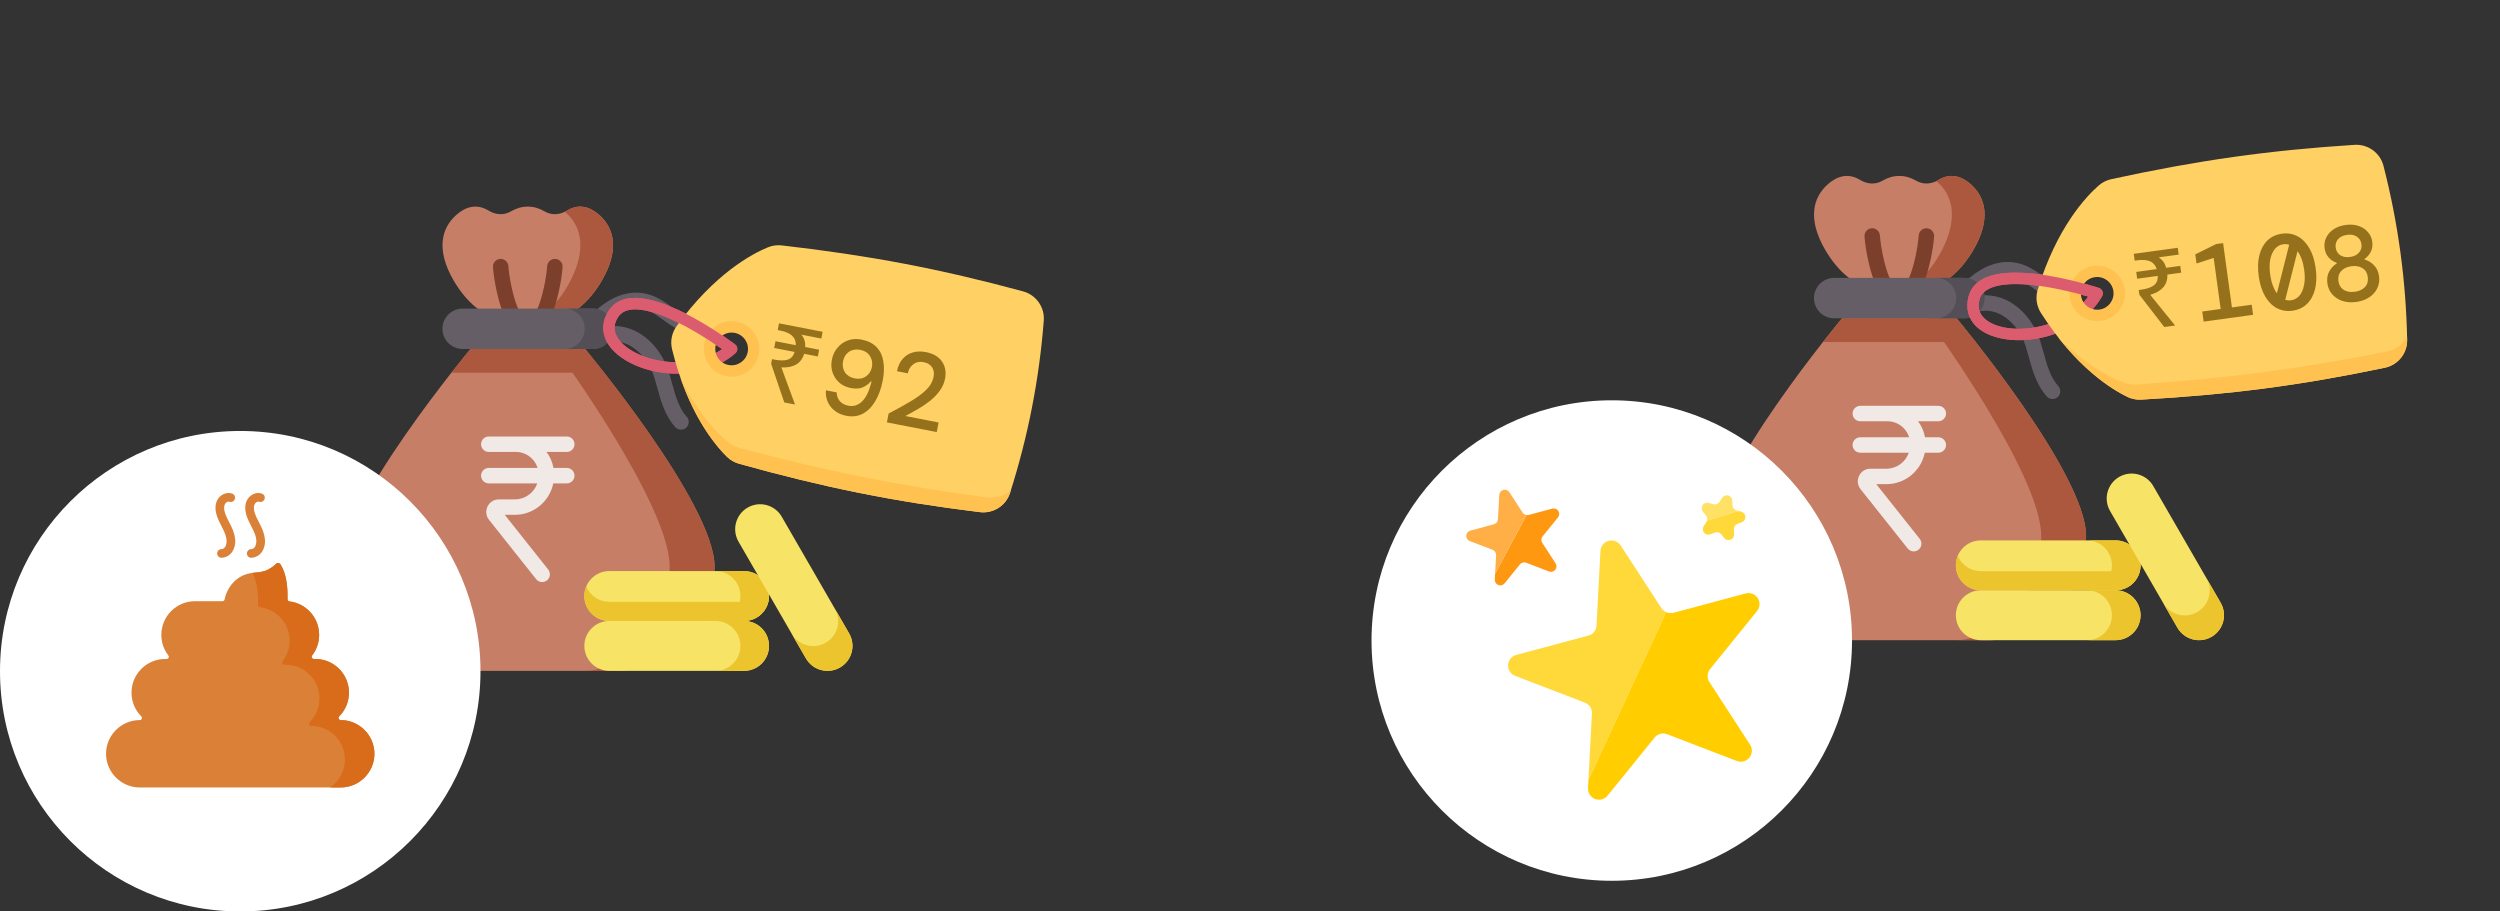 <svg width="288" height="105" viewBox="0 0 288 105" fill="none" xmlns="http://www.w3.org/2000/svg">
<rect x="0" y="0" width="288" height="105" fill="#333333" stroke="none"/>
<g clip-path="url(#clip0)">
<path d="M79.534 38.341C79.489 38.341 79.442 38.338 79.395 38.33C78.182 38.14 77.247 37.466 76.343 36.814C75.801 36.424 75.289 36.055 74.749 35.815C72.998 35.035 71.12 35.679 69.166 37.727C68.827 38.083 68.264 38.096 67.909 37.757C67.553 37.418 67.54 36.855 67.879 36.5C71.028 33.198 73.746 33.421 75.472 34.19C76.18 34.505 76.791 34.946 77.382 35.372C78.151 35.926 78.878 36.449 79.671 36.574C80.156 36.65 80.488 37.105 80.412 37.59C80.343 38.029 79.965 38.341 79.534 38.341Z" fill="#655E67"/>
<path d="M78.456 49.501C78.213 49.501 77.972 49.402 77.796 49.208C76.607 47.894 76.148 46.233 75.705 44.626C75.59 44.209 75.481 43.816 75.36 43.427C74.842 41.765 73.688 40.338 72.349 39.703C71.338 39.224 70.283 39.2 69.212 39.632C68.756 39.816 68.238 39.595 68.055 39.14C67.871 38.684 68.091 38.166 68.546 37.983C70.076 37.366 71.654 37.405 73.111 38.096C74.911 38.949 76.387 40.744 77.058 42.898C77.188 43.315 77.306 43.741 77.419 44.153C77.825 45.624 78.209 47.014 79.115 48.015C79.444 48.379 79.416 48.941 79.052 49.271C78.882 49.425 78.668 49.501 78.456 49.501Z" fill="#655E67"/>
<path d="M69.026 24.751C67.921 23.779 66.642 23.447 65.317 24.26C64.505 24.758 63.55 24.831 62.733 24.348C62.137 23.996 61.484 23.801 60.8 23.801C60.116 23.801 59.463 23.996 58.867 24.348C58.05 24.831 57.095 24.758 56.283 24.26C54.958 23.447 53.679 23.779 52.575 24.751C50.842 26.276 50.193 28.797 52.291 32.367C53.791 34.918 55.804 36.491 57.464 36.625C58.357 37.742 63.243 37.742 64.137 36.625C65.796 36.491 67.81 34.918 69.309 32.367C71.407 28.797 70.758 26.276 69.026 24.751Z" fill="#C77E67"/>
<path d="M67.398 40.201H54.203C54.203 40.201 39.282 58.049 39.282 65.289C39.282 73.388 46.473 77.283 50.317 77.283H71.284C75.128 77.283 82.319 73.388 82.319 65.289C82.319 58.049 67.398 40.201 67.398 40.201Z" fill="#C77E67"/>
<path d="M69.026 24.751C67.921 23.779 66.642 23.447 65.317 24.26C65.232 24.312 65.145 24.358 65.058 24.401C65.191 24.506 65.323 24.622 65.451 24.751C66.975 26.276 67.546 28.797 65.701 32.366C64.381 34.917 62.61 36.491 61.15 36.625C60.885 37.002 60.219 37.251 59.424 37.374C61.199 37.615 63.544 37.365 64.136 36.625C65.796 36.491 67.81 34.917 69.309 32.366C71.407 28.797 70.758 26.276 69.026 24.751Z" fill="#AC583E"/>
<path d="M67.398 40.2H64.019C64.019 40.2 77.147 58.048 77.147 65.288C77.147 73.387 70.82 77.282 67.438 77.282H71.284C75.128 77.282 82.319 73.387 82.319 65.288C82.319 58.048 67.398 40.2 67.398 40.2Z" fill="#AC583E"/>
<path d="M69.604 42.942C68.276 41.25 67.398 40.2 67.398 40.2H54.203C54.203 40.2 53.325 41.25 51.997 42.942H69.604Z" fill="#AC583E"/>
<path d="M60.8 38.63C60.046 38.63 59.387 38.252 59.044 37.656C58.54 37.303 57.808 36.322 57.183 33.395C56.988 32.48 56.856 31.602 56.791 30.786C56.752 30.296 57.117 29.868 57.607 29.829C58.096 29.788 58.525 30.155 58.564 30.644C58.623 31.384 58.743 32.184 58.923 33.023C59.368 35.11 59.86 35.975 60.035 36.164C60.296 36.262 60.498 36.477 60.577 36.749C60.606 36.851 60.792 36.852 60.8 36.852C60.808 36.852 60.993 36.851 61.023 36.749C61.101 36.477 61.304 36.262 61.564 36.164C61.74 35.975 62.232 35.11 62.677 33.024C62.855 32.188 62.977 31.387 63.037 30.643C63.077 30.153 63.509 29.789 63.996 29.829C64.486 29.869 64.85 30.298 64.81 30.788C64.743 31.608 64.61 32.485 64.416 33.395C63.791 36.322 63.059 37.303 62.556 37.656C62.212 38.253 61.553 38.63 60.8 38.63Z" fill="#7B3F2C"/>
<path d="M65.295 53.907H63.758C63.639 53.238 63.368 52.61 62.961 52.063H65.295C65.786 52.063 66.184 51.666 66.184 51.174C66.184 50.683 65.786 50.285 65.295 50.285H56.305C55.814 50.285 55.416 50.683 55.416 51.174C55.416 51.665 55.814 52.063 56.305 52.063H59.427C60.127 52.064 60.785 52.337 61.28 52.832C61.586 53.138 61.806 53.506 61.931 53.907H56.305C55.814 53.907 55.416 54.305 55.416 54.796C55.416 55.288 55.814 55.685 56.305 55.685H61.896C61.522 56.758 60.507 57.529 59.316 57.529H57.47C56.908 57.529 56.407 57.844 56.163 58.35C55.919 58.856 55.984 59.443 56.334 59.883L61.762 66.717C61.938 66.938 62.197 67.053 62.459 67.053C62.653 67.053 62.848 66.99 63.011 66.86C63.396 66.555 63.46 65.995 63.154 65.611L58.147 59.307H59.316C61.494 59.307 63.317 57.749 63.736 55.685H65.295C65.786 55.685 66.184 55.287 66.184 54.796C66.184 54.305 65.786 53.907 65.295 53.907Z" fill="#F0E9E6"/>
<path d="M50.97 37.874C50.97 39.159 52.012 40.201 53.297 40.201H68.305C69.589 40.201 70.631 39.159 70.631 37.874C70.631 36.589 69.589 35.548 68.305 35.548H53.297C52.012 35.548 50.97 36.589 50.97 37.874Z" fill="#655E67"/>
<path d="M68.304 35.548H65.028C66.313 35.548 67.354 36.59 67.354 37.874C67.354 39.159 66.313 40.201 65.028 40.201H68.304C69.589 40.201 70.63 39.159 70.63 37.874C70.63 36.59 69.589 35.548 68.304 35.548Z" fill="#544F56"/>
<path d="M85.717 71.533H70.191C68.604 71.533 67.317 72.82 67.317 74.408C67.317 75.995 68.604 77.282 70.191 77.282H85.717C87.304 77.282 88.591 75.995 88.591 74.408C88.591 72.82 87.304 71.533 85.717 71.533Z" fill="#F7E365"/>
<path d="M85.717 71.533H82.42C84.007 71.533 85.294 72.82 85.294 74.408C85.294 75.995 84.007 77.282 82.42 77.282H85.717C87.305 77.282 88.591 75.995 88.591 74.408C88.591 72.82 87.305 71.533 85.717 71.533Z" fill="#ECC52E"/>
<path d="M85.717 65.786H70.192C68.604 65.786 67.317 67.073 67.317 68.66C67.317 70.248 68.604 71.534 70.192 71.534H85.717C87.305 71.534 88.592 70.248 88.592 68.66C88.592 67.073 87.305 65.786 85.717 65.786Z" fill="#F7E365"/>
<path d="M85.717 69.333H70.191C68.994 69.333 67.968 68.601 67.535 67.559C67.395 67.898 67.317 68.27 67.317 68.659C67.317 70.247 68.604 71.534 70.191 71.534H85.717C87.304 71.534 88.591 70.247 88.591 68.659C88.591 68.27 88.513 67.898 88.373 67.559C87.941 68.601 86.914 69.333 85.717 69.333Z" fill="#ECC52E"/>
<path d="M85.717 65.785H82.42C84.007 65.785 85.294 67.072 85.294 68.66C85.294 70.247 84.007 71.534 82.42 71.534H85.717C87.305 71.534 88.591 70.247 88.591 68.66C88.591 67.072 87.305 65.785 85.717 65.785Z" fill="#ECC52E"/>
<path d="M97.819 72.97L90.057 59.525C89.263 58.15 87.505 57.679 86.13 58.473C84.755 59.267 84.284 61.025 85.078 62.4L92.841 75.845C93.634 77.22 95.392 77.691 96.767 76.897C98.142 76.103 98.613 74.345 97.819 72.97Z" fill="#F7E365"/>
<path d="M97.819 72.971L96.171 70.116C96.964 71.49 96.493 73.249 95.118 74.042C93.744 74.836 91.986 74.365 91.192 72.99L92.841 75.846C93.634 77.22 95.392 77.692 96.767 76.898C98.142 76.104 98.613 74.346 97.819 72.971Z" fill="#ECC52E"/>
</g>
<circle cx="27.676" cy="77.324" r="27.676" fill="white"/>
<g clip-path="url(#clip1)">
<path d="M25.512 64.256C25.251 64.256 25.032 64.053 25.016 63.79C24.998 63.516 25.206 63.28 25.48 63.262C25.687 63.249 25.939 63.172 26.063 62.694C26.165 62.301 26.068 61.915 25.949 61.557C25.857 61.28 25.696 60.966 25.525 60.634C25.079 59.763 24.523 58.679 25.013 57.65C25.332 56.981 26.112 56.628 26.752 56.864C27.01 56.959 27.142 57.245 27.047 57.503C26.952 57.761 26.666 57.893 26.408 57.798C26.252 57.74 26.006 57.879 25.911 58.078C25.632 58.663 26.028 59.434 26.41 60.181C26.59 60.531 26.776 60.894 26.892 61.242C27.052 61.721 27.193 62.298 27.026 62.943C26.822 63.729 26.282 64.208 25.544 64.255C25.533 64.255 25.522 64.256 25.512 64.256Z" fill="#DB8137"/>
<path d="M28.939 64.256C28.679 64.256 28.46 64.053 28.444 63.79C28.426 63.516 28.634 63.28 28.908 63.262C29.114 63.249 29.367 63.172 29.491 62.694C29.592 62.301 29.496 61.915 29.376 61.556C29.284 61.28 29.123 60.966 28.953 60.634C28.506 59.763 27.95 58.679 28.441 57.65C28.76 56.981 29.54 56.628 30.18 56.864C30.437 56.959 30.569 57.245 30.474 57.503C30.379 57.761 30.093 57.893 29.836 57.797C29.68 57.74 29.433 57.879 29.338 58.078C29.06 58.663 29.455 59.434 29.838 60.181C30.018 60.531 30.204 60.894 30.32 61.242C30.48 61.721 30.62 62.298 30.454 62.943C30.25 63.729 29.71 64.208 28.971 64.255C28.961 64.255 28.95 64.256 28.939 64.256Z" fill="#DB8137"/>
<path d="M39.253 82.954C39.031 82.954 38.916 82.686 39.072 82.529C39.77 81.828 40.201 80.862 40.201 79.794C40.201 77.651 38.463 75.913 36.319 75.913H36.154C35.947 75.913 35.828 75.674 35.955 75.51C36.463 74.855 36.765 74.032 36.765 73.139C36.765 71.152 35.272 69.514 33.346 69.285C33.216 69.27 33.118 69.159 33.122 69.028C33.123 69.003 33.123 68.986 33.123 68.977C33.15 67.734 33.032 66.146 32.317 65.02C32.195 64.827 31.922 64.81 31.77 64.98C31.532 65.245 31.125 65.481 30.93 65.59C30.436 65.867 29.86 65.931 29.304 65.97C28.715 66.012 28.093 66.188 27.59 66.504C26.809 66.996 26.263 67.771 25.972 68.639C25.964 68.664 25.921 68.844 25.873 69.061C25.847 69.176 25.745 69.257 25.628 69.257H22.467C20.323 69.257 18.585 70.995 18.585 73.139C18.585 74.032 18.887 74.855 19.395 75.51C19.522 75.674 19.403 75.913 19.196 75.913H19.031C16.887 75.913 15.149 77.651 15.149 79.794C15.149 80.861 15.58 81.827 16.277 82.529C16.434 82.686 16.319 82.954 16.097 82.954C13.962 82.954 12.216 84.7 12.216 86.835C12.216 88.97 13.962 90.716 16.097 90.716H39.253C41.388 90.716 43.134 88.97 43.134 86.835C43.134 84.7 41.387 82.954 39.253 82.954Z" fill="#DB8137"/>
<path d="M43.135 86.835C43.135 88.969 41.388 90.716 39.253 90.716H38.024C39.054 90.016 39.734 88.836 39.734 87.504C39.734 86.436 39.298 85.466 38.594 84.762C37.891 84.059 36.92 83.622 35.853 83.622C35.631 83.622 35.517 83.354 35.673 83.197C36.37 82.495 36.801 81.529 36.801 80.462C36.801 79.391 36.366 78.421 35.664 77.718C34.961 77.015 33.991 76.581 32.919 76.581H32.754C32.547 76.581 32.428 76.342 32.555 76.178C33.062 75.523 33.365 74.7 33.365 73.807C33.365 72.814 32.992 71.907 32.378 71.221C31.764 70.534 30.909 70.068 29.946 69.954C29.816 69.938 29.718 69.827 29.722 69.696C29.723 69.671 29.723 69.653 29.723 69.645C29.748 68.51 29.65 67.087 29.089 65.991C29.162 65.982 29.233 65.974 29.305 65.969C29.86 65.93 30.437 65.866 30.93 65.589C31.126 65.479 31.532 65.244 31.77 64.979C31.922 64.81 32.195 64.826 32.317 65.019C33.031 66.145 33.15 67.733 33.123 68.976C33.123 68.985 33.123 69.002 33.122 69.027C33.119 69.158 33.216 69.269 33.346 69.284C34.309 69.399 35.164 69.865 35.778 70.552C36.392 71.238 36.765 72.144 36.765 73.138C36.765 74.031 36.462 74.854 35.955 75.51C35.829 75.674 35.947 75.912 36.154 75.912H36.319C37.391 75.912 38.361 76.346 39.064 77.049C39.767 77.751 40.201 78.722 40.201 79.793C40.201 80.86 39.77 81.826 39.073 82.528C38.917 82.685 39.032 82.953 39.253 82.953C40.321 82.953 41.291 83.389 41.994 84.094C42.698 84.797 43.135 85.767 43.135 86.835Z" fill="#D86C1A"/>
</g>
<g clip-path="url(#clip2)">
<path d="M74.126 34.392C75.217 34.549 76.501 34.965 77.955 35.63C78.266 35.771 78.584 35.925 78.91 36.089C80.062 36.672 81.286 37.384 82.552 38.205C82.929 38.45 83.268 38.677 83.558 38.875C84.24 39.344 84.656 39.655 84.68 39.673C84.739 39.718 84.789 39.772 84.83 39.832C84.897 39.932 84.937 40.05 84.942 40.174C84.949 40.372 84.867 40.562 84.718 40.692C84.105 41.228 83.41 41.682 82.653 42.042C82.326 42.198 81.935 42.057 81.779 41.731C81.623 41.404 81.762 41.011 82.09 40.855C82.478 40.672 82.846 40.459 83.191 40.22C83.075 40.138 82.944 40.048 82.802 39.95C82.522 39.759 82.197 39.541 81.837 39.307C80.611 38.511 79.427 37.823 78.317 37.261C78.037 37.12 77.727 36.969 77.399 36.821C75.259 35.849 72.316 34.911 71.248 36.468C70.725 37.231 70.661 37.997 71.057 38.746C71.961 40.455 74.942 41.737 77.996 41.732L78.994 41.673C79.356 41.651 79.667 41.927 79.689 42.289C79.711 42.651 79.435 42.962 79.073 42.984L78.056 43.045C78.044 43.045 78.031 43.045 78.019 43.046C74.448 43.057 71.031 41.507 69.896 39.36C69.272 38.179 69.368 36.889 70.165 35.726C70.954 34.575 72.288 34.126 74.126 34.392Z" fill="#DB5C6E"/>
<path d="M84.83 39.832C84.898 39.932 84.937 40.05 84.942 40.174C84.949 40.372 84.866 40.562 84.717 40.693C84.105 41.228 83.41 41.682 82.653 42.042C82.326 42.198 81.934 42.057 81.778 41.731C81.623 41.404 81.762 41.012 82.09 40.856C82.477 40.672 82.846 40.459 83.191 40.22C82.842 39.975 82.379 39.658 81.837 39.306C80.611 38.511 79.427 37.822 78.317 37.261C76.206 36.194 72.48 34.672 71.248 36.468C70.725 37.23 70.661 37.997 71.056 38.745C71.961 40.456 74.941 41.737 77.996 41.733L78.994 41.672C79.356 41.651 79.667 41.926 79.689 42.288C79.711 42.65 79.435 42.961 79.073 42.983L78.056 43.044C78.043 43.045 78.031 43.045 78.019 43.046C74.447 43.057 71.031 41.506 69.896 39.359C69.272 38.179 69.367 36.889 70.165 35.725C70.954 34.574 72.287 34.126 74.126 34.392C75.45 34.583 77.059 35.154 78.91 36.089C80.061 36.672 81.287 37.384 82.552 38.205C83.816 39.025 84.645 39.647 84.68 39.673C84.739 39.718 84.79 39.772 84.83 39.832Z" fill="#DB5C6E"/>
<path d="M90.061 28.271C89.52 28.209 88.971 28.283 88.467 28.489C86.679 29.223 82.331 31.505 77.943 37.573C77.387 38.342 77.196 39.317 77.422 40.239C79.198 47.513 82.366 51.266 83.745 52.619C84.133 53.001 84.614 53.276 85.139 53.422C94.941 56.161 103.01 57.788 112.881 58.997C114.423 59.186 115.886 58.255 116.359 56.776C118.425 50.313 119.72 43.699 120.242 36.934C120.361 35.386 119.358 33.972 117.858 33.566C108.26 30.964 100.172 29.43 90.061 28.271ZM86.779 40.686C86.51 42.063 85.174 42.961 83.797 42.692C82.42 42.422 81.522 41.087 81.792 39.71C82.061 38.333 83.396 37.435 84.773 37.705C86.15 37.974 87.049 39.309 86.779 40.686Z" fill="#FFD064"/>
<path d="M83.745 52.619C84.133 53.001 84.614 53.276 85.139 53.422C94.941 56.161 103.011 57.787 112.881 58.998C114.423 59.187 115.886 58.255 116.359 56.776C116.395 56.664 116.431 56.551 116.466 56.439C115.789 57.103 114.731 57.444 113.614 57.295C103.545 55.945 95.294 54.289 85.248 51.617C84.71 51.476 84.213 51.222 83.807 50.879C82.656 49.911 80.302 47.586 78.368 43.46C80.164 48.651 82.586 51.482 83.745 52.619Z" fill="#FFC250"/>
<path d="M86.937 38.414C87.394 39.093 87.593 39.947 87.423 40.812C87.085 42.542 85.401 43.674 83.671 43.336C82.833 43.172 82.109 42.691 81.632 41.982C81.156 41.274 80.983 40.422 81.147 39.584C81.486 37.853 83.169 36.721 84.899 37.06C85.764 37.229 86.48 37.735 86.937 38.414ZM82.722 41.249C83.003 41.667 83.429 41.95 83.923 42.047C84.943 42.247 85.935 41.579 86.135 40.56C86.334 39.54 85.667 38.548 84.647 38.349C83.627 38.149 82.635 38.816 82.436 39.836C82.339 40.33 82.441 40.832 82.722 41.249Z" fill="#FFC250"/>
<path d="M77.955 35.629C78.266 35.771 78.584 35.924 78.91 36.089C80.062 36.672 81.286 37.383 82.552 38.204C82.93 38.449 83.268 38.676 83.558 38.875C83.386 39.273 83.132 39.64 82.802 39.949C82.522 39.758 82.197 39.54 81.837 39.306C80.611 38.51 79.427 37.822 78.317 37.261C78.037 37.119 77.727 36.968 77.399 36.82C77.501 36.393 77.688 35.988 77.955 35.629Z" fill="#DB5C6E"/>
<path d="M90.349 46.36L88.833 41.907L88.937 41.373L89.204 41.425C89.852 41.551 90.363 41.554 90.74 41.434C91.124 41.316 91.391 41.019 91.542 40.544L89.187 40.087L89.338 39.31L91.681 39.765C91.689 39.296 91.538 38.927 91.229 38.657C90.929 38.388 90.471 38.194 89.856 38.075L89.589 38.023L89.74 37.246L94.766 38.223L94.615 39L92.32 38.554C92.647 38.945 92.794 39.419 92.762 39.975L94.364 40.287L94.213 41.064L92.635 40.757C92.463 41.337 92.147 41.754 91.686 42.009C91.235 42.257 90.677 42.363 90.012 42.326L91.587 46.601L90.349 46.36ZM97.498 47.901C96.964 47.797 96.515 47.601 96.151 47.312C95.787 47.023 95.519 46.676 95.345 46.273C95.173 45.862 95.107 45.425 95.147 44.962L96.385 45.203C96.392 45.599 96.512 45.933 96.744 46.205C96.977 46.477 97.304 46.654 97.725 46.736C98.315 46.851 98.842 46.689 99.306 46.25C99.771 45.803 100.138 45.038 100.407 43.957L100.322 43.94C100.053 44.241 99.74 44.47 99.382 44.627C99.024 44.784 98.553 44.806 97.971 44.692C97.485 44.598 97.062 44.398 96.701 44.093C96.343 43.779 96.082 43.393 95.919 42.933C95.757 42.473 95.728 41.972 95.834 41.429C95.934 40.911 96.144 40.461 96.462 40.078C96.782 39.686 97.177 39.402 97.648 39.225C98.129 39.041 98.661 39.006 99.244 39.119C99.988 39.264 100.566 39.553 100.978 39.986C101.39 40.41 101.65 40.952 101.757 41.611C101.874 42.264 101.851 43.007 101.689 43.841C101.507 44.779 101.217 45.576 100.822 46.23C100.434 46.885 99.954 47.363 99.384 47.663C98.823 47.957 98.194 48.037 97.498 47.901ZM98.462 43.591C98.964 43.689 99.394 43.613 99.754 43.364C100.123 43.108 100.353 42.745 100.444 42.276C100.537 41.798 100.459 41.376 100.212 41.008C99.974 40.635 99.604 40.399 99.102 40.301C98.6 40.204 98.166 40.279 97.798 40.526C97.439 40.776 97.213 41.139 97.12 41.617C97.027 42.094 97.1 42.52 97.338 42.894C97.586 43.261 97.96 43.493 98.462 43.591ZM102.171 48.659L102.369 47.639C103.332 47.138 104.179 46.668 104.911 46.231C105.651 45.795 106.249 45.353 106.706 44.904C107.163 44.456 107.443 43.964 107.547 43.43C107.634 42.985 107.576 42.613 107.374 42.313C107.173 42.005 106.858 41.81 106.43 41.726C105.936 41.63 105.525 41.714 105.196 41.978C104.869 42.233 104.664 42.576 104.581 43.005L103.331 42.761C103.455 42.164 103.678 41.687 104 41.329C104.321 40.972 104.709 40.728 105.162 40.598C105.624 40.469 106.122 40.457 106.656 40.561C107.522 40.729 108.144 41.094 108.522 41.654C108.902 42.207 109.016 42.872 108.865 43.649C108.769 44.142 108.567 44.599 108.259 45.017C107.96 45.43 107.597 45.809 107.169 46.154C106.74 46.499 106.276 46.816 105.774 47.105C105.281 47.395 104.787 47.668 104.292 47.925L108.128 48.671L107.913 49.776L102.171 48.659Z" fill="#96711C"/>
</g>
<g clip-path="url(#clip3)">
<path d="M237.534 34.808C237.489 34.808 237.442 34.804 237.395 34.797C236.182 34.606 235.247 33.932 234.343 33.281C233.801 32.89 233.289 32.521 232.749 32.281C230.998 31.501 229.12 32.145 227.166 34.194C226.827 34.549 226.264 34.562 225.909 34.223C225.553 33.885 225.54 33.322 225.879 32.966C229.028 29.665 231.746 29.888 233.472 30.656C234.18 30.971 234.791 31.412 235.382 31.838C236.151 32.392 236.878 32.915 237.671 33.04C238.156 33.116 238.488 33.572 238.412 34.057C238.343 34.495 237.964 34.808 237.534 34.808Z" fill="#655E67"/>
<path d="M236.456 45.967C236.213 45.967 235.972 45.869 235.796 45.675C234.607 44.361 234.148 42.699 233.705 41.092C233.59 40.676 233.481 40.282 233.36 39.893C232.842 38.231 231.688 36.804 230.349 36.169C229.338 35.69 228.283 35.666 227.212 36.098C226.756 36.282 226.238 36.062 226.055 35.606C225.871 35.151 226.091 34.633 226.547 34.449C228.076 33.832 229.654 33.871 231.111 34.562C232.911 35.416 234.387 37.211 235.058 39.364C235.188 39.781 235.306 40.207 235.419 40.619C235.825 42.091 236.209 43.48 237.115 44.481C237.444 44.845 237.416 45.407 237.052 45.737C236.882 45.891 236.669 45.967 236.456 45.967Z" fill="#655E67"/>
<path d="M227.026 21.218C225.921 20.245 224.642 19.914 223.317 20.726C222.505 21.224 221.55 21.298 220.733 20.814C220.137 20.462 219.484 20.268 218.8 20.268C218.116 20.268 217.463 20.462 216.867 20.814C216.05 21.298 215.095 21.224 214.283 20.726C212.958 19.914 211.679 20.245 210.575 21.218C208.842 22.742 208.193 25.263 210.291 28.833C211.791 31.384 213.804 32.958 215.464 33.092C216.357 34.209 221.243 34.209 222.137 33.092C223.796 32.958 225.81 31.384 227.309 28.833C229.407 25.264 228.758 22.742 227.026 21.218Z" fill="#C77E67"/>
<path d="M225.398 36.667H212.203C212.203 36.667 197.282 54.516 197.282 61.755C197.282 69.854 204.473 73.749 208.317 73.749H229.284C233.128 73.749 240.319 69.854 240.319 61.755C240.319 54.516 225.398 36.667 225.398 36.667Z" fill="#C77E67"/>
<path d="M227.026 21.217C225.921 20.245 224.642 19.913 223.317 20.726C223.232 20.778 223.145 20.825 223.058 20.867C223.191 20.972 223.323 21.089 223.451 21.217C224.975 22.742 225.546 25.263 223.701 28.833C222.381 31.384 220.61 32.957 219.15 33.092C218.885 33.468 218.219 33.717 217.424 33.84C219.199 34.081 221.545 33.832 222.136 33.092C223.796 32.957 225.81 31.384 227.309 28.833C229.407 25.263 228.758 22.742 227.026 21.217Z" fill="#AC583E"/>
<path d="M225.398 36.666H222.019C222.019 36.666 235.147 54.514 235.147 61.754C235.147 69.853 228.82 73.748 225.438 73.748H229.284C233.128 73.748 240.319 69.853 240.319 61.754C240.319 54.515 225.398 36.666 225.398 36.666Z" fill="#AC583E"/>
<path d="M227.604 39.409C226.276 37.717 225.398 36.666 225.398 36.666H212.203C212.203 36.666 211.325 37.717 209.997 39.409H227.604Z" fill="#AC583E"/>
<path d="M218.8 35.097C218.046 35.097 217.387 34.719 217.044 34.122C216.54 33.77 215.808 32.788 215.183 29.861C214.988 28.947 214.856 28.069 214.791 27.252C214.752 26.762 215.117 26.334 215.607 26.295C216.096 26.255 216.525 26.621 216.564 27.111C216.623 27.85 216.743 28.651 216.923 29.49C217.368 31.576 217.86 32.441 218.035 32.63C218.296 32.728 218.498 32.944 218.577 33.215C218.606 33.317 218.792 33.318 218.8 33.318C218.808 33.318 218.993 33.317 219.023 33.215C219.101 32.944 219.304 32.728 219.564 32.63C219.74 32.441 220.232 31.576 220.677 29.49C220.855 28.654 220.977 27.853 221.037 27.109C221.077 26.62 221.509 26.255 221.996 26.295C222.485 26.335 222.85 26.765 222.81 27.254C222.743 28.074 222.61 28.951 222.416 29.861C221.791 32.788 221.059 33.77 220.556 34.122C220.212 34.719 219.553 35.097 218.8 35.097Z" fill="#7B3F2C"/>
<path d="M223.295 50.373H221.758C221.639 49.705 221.368 49.076 220.961 48.53H223.295C223.786 48.53 224.184 48.132 224.184 47.641C224.184 47.15 223.786 46.752 223.295 46.752H214.305C213.814 46.752 213.416 47.15 213.416 47.641C213.416 48.132 213.814 48.53 214.305 48.53H217.427C218.127 48.53 218.785 48.803 219.28 49.298C219.586 49.604 219.806 49.972 219.931 50.374H214.305C213.814 50.374 213.416 50.772 213.416 51.263C213.416 51.754 213.814 52.152 214.305 52.152H219.896C219.522 53.224 218.507 53.995 217.316 53.995H215.47C214.908 53.995 214.407 54.31 214.163 54.816C213.919 55.322 213.984 55.91 214.333 56.35L219.762 63.183C219.938 63.404 220.197 63.52 220.459 63.52C220.653 63.52 220.848 63.456 221.011 63.327C221.396 63.021 221.46 62.462 221.154 62.077L216.147 55.774H217.316C219.494 55.774 221.317 54.216 221.736 52.152H223.295C223.786 52.152 224.184 51.754 224.184 51.263C224.184 50.772 223.786 50.373 223.295 50.373Z" fill="#F0E9E6"/>
<path d="M208.97 34.341C208.97 35.626 210.012 36.667 211.297 36.667H226.305C227.589 36.667 228.631 35.625 228.631 34.341C228.631 33.056 227.589 32.014 226.305 32.014H211.297C210.012 32.014 208.97 33.056 208.97 34.341Z" fill="#655E67"/>
<path d="M226.304 32.014H223.028C224.313 32.014 225.354 33.056 225.354 34.341C225.354 35.625 224.313 36.667 223.028 36.667H226.304C227.589 36.667 228.63 35.625 228.63 34.341C228.63 33.056 227.589 32.014 226.304 32.014Z" fill="#544F56"/>
<path d="M243.716 67.999H228.191C226.603 67.999 225.316 69.287 225.316 70.874C225.316 72.461 226.603 73.748 228.191 73.748H243.716C245.304 73.748 246.591 72.461 246.591 70.874C246.591 69.286 245.304 67.999 243.716 67.999Z" fill="#F7E365"/>
<path d="M243.717 68H240.419C242.007 68 243.294 69.287 243.294 70.874C243.294 72.462 242.007 73.749 240.419 73.749H243.717C245.304 73.749 246.591 72.462 246.591 70.874C246.591 69.287 245.304 68 243.717 68Z" fill="#ECC52E"/>
<path d="M243.717 62.252H228.191C226.604 62.252 225.317 63.538 225.317 65.126C225.317 66.713 226.604 68 228.191 68H243.717C245.304 68 246.591 66.713 246.591 65.126C246.591 63.538 245.304 62.252 243.717 62.252Z" fill="#F7E365"/>
<path d="M243.717 65.799H228.191C226.994 65.799 225.967 65.067 225.535 64.025C225.395 64.364 225.317 64.736 225.317 65.126C225.317 66.713 226.604 68 228.191 68H243.717C245.304 68 246.591 66.713 246.591 65.126C246.591 64.736 246.513 64.364 246.373 64.025C245.941 65.067 244.914 65.799 243.717 65.799Z" fill="#ECC52E"/>
<path d="M243.717 62.252H240.42C242.007 62.252 243.294 63.538 243.294 65.126C243.294 66.713 242.007 68 240.42 68H243.717C245.304 68 246.591 66.713 246.591 65.126C246.591 63.538 245.304 62.252 243.717 62.252Z" fill="#ECC52E"/>
<path d="M255.819 69.437L248.057 55.991C247.263 54.617 245.505 54.145 244.13 54.939C242.755 55.733 242.284 57.491 243.078 58.866L250.841 72.311C251.634 73.686 253.392 74.157 254.767 73.363C256.142 72.57 256.613 70.811 255.819 69.437Z" fill="#F7E365"/>
<path d="M255.819 69.437L254.17 66.582C254.964 67.956 254.493 69.714 253.118 70.508C251.743 71.302 249.985 70.831 249.191 69.456L250.84 72.311C251.634 73.686 253.392 74.157 254.766 73.364C256.141 72.57 256.612 70.812 255.819 69.437Z" fill="#ECC52E"/>
</g>
<circle cx="185.676" cy="73.79" r="27.676" fill="white"/>
<g clip-path="url(#clip4)">
<path d="M200.061 58.801C199.795 58.73 199.605 58.496 199.591 58.222L199.561 57.65C199.545 57.376 199.355 57.143 199.09 57.073C198.825 57.003 198.544 57.111 198.395 57.341L198.084 57.82C197.934 58.051 197.652 58.159 197.386 58.087L196.835 57.939C196.568 57.866 196.285 57.974 196.135 58.207C195.984 58.439 196.001 58.741 196.177 58.955L196.536 59.4C196.67 59.567 196.71 59.791 196.642 59.994L200.296 58.865L200.061 58.801Z" fill="#FFE165"/>
<path d="M200.612 58.948L200.294 58.863L196.642 59.987C196.628 60.04 196.606 60.091 196.579 60.138L196.268 60.616C196.118 60.847 196.133 61.149 196.307 61.363C196.481 61.577 196.773 61.654 197.03 61.555L197.562 61.35C197.818 61.251 198.11 61.328 198.283 61.541L198.642 61.985C198.815 62.199 199.106 62.277 199.363 62.178C199.62 62.08 199.784 61.827 199.77 61.553L199.74 60.981C199.726 60.706 199.89 60.454 200.146 60.355L200.679 60.15C200.932 60.05 201.093 59.798 201.078 59.525C201.063 59.252 200.875 59.02 200.612 58.948Z" fill="#FFD839"/>
<path d="M179.479 59.608C179.655 59.395 179.672 59.092 179.522 58.86C179.371 58.627 179.088 58.519 178.821 58.593L176.107 59.322C176.024 59.343 175.938 59.346 175.853 59.331L172.236 66.104L172.202 66.769C172.187 67.044 172.352 67.297 172.609 67.395C172.865 67.494 173.157 67.416 173.33 67.202L175.098 65.018C175.271 64.805 175.563 64.729 175.819 64.828L178.442 65.834C178.699 65.934 178.991 65.857 179.165 65.643C179.339 65.429 179.355 65.127 179.204 64.896L177.669 62.537C177.519 62.306 177.535 62.005 177.708 61.791L179.479 59.608Z" fill="#FF9811"/>
<path d="M175.409 59.056L173.879 56.7C173.728 56.472 173.448 56.366 173.185 56.437C172.921 56.507 172.732 56.739 172.716 57.011L172.565 59.818C172.551 60.093 172.361 60.327 172.096 60.398L169.382 61.124C169.116 61.195 168.926 61.429 168.912 61.704C168.897 61.979 169.061 62.232 169.318 62.33L171.941 63.337C172.198 63.435 172.362 63.688 172.348 63.963L172.235 66.104L175.85 59.331C175.67 59.307 175.51 59.207 175.409 59.056Z" fill="#FFAF46"/>
<path d="M191.393 70.058L186.706 62.842C186.406 62.38 185.844 62.164 185.312 62.306C184.78 62.449 184.401 62.917 184.372 63.467L183.922 72.06C183.893 72.609 183.514 73.078 182.983 73.22L174.671 75.447C174.139 75.589 173.759 76.058 173.73 76.607C173.701 77.157 174.03 77.663 174.544 77.86L182.578 80.943C183.092 81.141 183.42 81.646 183.391 82.196L182.99 89.846L191.946 70.519C191.72 70.423 191.528 70.263 191.393 70.058Z" fill="#FFD839"/>
<path d="M202.414 70.392C202.76 69.964 202.791 69.363 202.492 68.902C202.193 68.441 201.631 68.225 201.1 68.366L192.787 70.593C192.507 70.666 192.21 70.64 191.947 70.519L182.99 89.845L182.94 90.788C182.911 91.338 183.239 91.844 183.753 92.041C184.267 92.238 184.849 92.082 185.195 91.654L190.61 84.967C190.956 84.539 191.539 84.383 192.052 84.58L200.086 87.664C200.599 87.862 201.182 87.707 201.529 87.279C201.876 86.852 201.908 86.25 201.608 85.788L196.92 78.57C196.621 78.109 196.653 77.507 196.999 77.079L202.414 70.392Z" fill="#FFCD00"/>
</g>
<g clip-path="url(#clip5)">
<path d="M230.108 31.577C231.192 31.374 232.541 31.353 234.132 31.513C234.471 31.547 234.822 31.589 235.183 31.64C236.462 31.82 237.85 32.099 239.313 32.467C239.75 32.577 240.143 32.683 240.482 32.778C241.278 33.001 241.773 33.161 241.801 33.171C241.872 33.194 241.937 33.229 241.994 33.273C242.091 33.346 242.166 33.445 242.21 33.56C242.282 33.745 242.265 33.952 242.166 34.123C241.759 34.828 241.247 35.481 240.647 36.067C240.388 36.32 239.972 36.313 239.719 36.055C239.466 35.795 239.471 35.379 239.731 35.126C240.039 34.826 240.319 34.506 240.568 34.169C240.432 34.129 240.279 34.085 240.113 34.038C239.786 33.948 239.408 33.846 238.992 33.741C237.575 33.384 236.233 33.114 235.001 32.941C234.689 32.897 234.348 32.854 233.99 32.819C231.65 32.59 228.562 32.652 228.053 34.471C227.804 35.361 227.991 36.107 228.608 36.688C230.015 38.015 233.25 38.266 236.139 37.276L237.065 36.898C237.4 36.76 237.784 36.921 237.921 37.257C238.059 37.592 237.898 37.976 237.562 38.113L236.619 38.499C236.608 38.504 236.596 38.508 236.584 38.512C233.208 39.675 229.473 39.31 227.707 37.644C226.735 36.728 226.41 35.475 226.789 34.117C227.165 32.773 228.282 31.918 230.108 31.577Z" fill="#DB5C6E"/>
<path d="M241.995 33.272C242.091 33.345 242.166 33.445 242.21 33.56C242.281 33.745 242.265 33.952 242.166 34.123C241.758 34.828 241.247 35.482 240.647 36.066C240.387 36.32 239.971 36.313 239.719 36.054C239.466 35.795 239.471 35.379 239.731 35.126C240.038 34.826 240.318 34.506 240.568 34.168C240.159 34.05 239.618 33.899 238.992 33.741C237.575 33.383 236.232 33.114 235.001 32.941C232.658 32.612 228.64 32.373 228.053 34.471C227.804 35.361 227.991 36.107 228.607 36.688C230.015 38.015 233.249 38.266 236.139 37.276L237.065 36.898C237.4 36.76 237.783 36.921 237.921 37.256C238.058 37.592 237.898 37.975 237.562 38.113L236.619 38.499C236.608 38.504 236.596 38.508 236.584 38.512C233.208 39.675 229.473 39.309 227.706 37.644C226.735 36.728 226.409 35.475 226.789 34.117C227.165 32.773 228.281 31.918 230.108 31.577C231.423 31.331 233.13 31.352 235.183 31.64C236.461 31.82 237.851 32.099 239.313 32.468C240.774 32.836 241.76 33.157 241.801 33.171C241.872 33.194 241.937 33.228 241.995 33.272Z" fill="#DB5C6E"/>
<path d="M243.216 20.642C242.684 20.758 242.187 21.005 241.777 21.363C240.322 22.635 236.943 26.197 234.747 33.357C234.469 34.264 234.603 35.248 235.113 36.048C239.142 42.36 243.351 44.89 245.093 45.726C245.584 45.962 246.128 46.068 246.672 46.037C256.833 45.466 264.996 44.403 274.729 42.363C276.249 42.044 277.333 40.691 277.304 39.138C277.174 32.354 276.266 25.677 274.578 19.105C274.191 17.601 272.785 16.586 271.235 16.686C261.31 17.32 253.16 18.477 243.216 20.642ZM244.115 33.453C244.304 34.843 243.33 36.124 241.94 36.313C240.549 36.502 239.269 35.528 239.08 34.138C238.89 32.747 239.864 31.467 241.255 31.277C242.645 31.088 243.926 32.062 244.115 33.453Z" fill="#FFD064"/>
<path d="M245.092 45.727C245.583 45.963 246.127 46.068 246.671 46.037C256.833 45.467 264.995 44.403 274.728 42.364C276.249 42.045 277.333 40.691 277.304 39.139C277.302 39.021 277.299 38.903 277.296 38.786C276.87 39.633 275.978 40.297 274.873 40.516C264.906 42.487 256.563 43.581 246.192 44.294C245.637 44.333 245.085 44.253 244.589 44.06C243.188 43.515 240.21 42.073 237.047 38.792C240.423 43.126 243.628 45.024 245.092 45.727Z" fill="#FFC250"/>
<path d="M243.532 31.251C244.183 31.746 244.646 32.49 244.765 33.364C245.003 35.111 243.775 36.725 242.028 36.963C241.182 37.078 240.341 36.857 239.662 36.34C238.982 35.823 238.544 35.072 238.429 34.226C238.191 32.479 239.419 30.864 241.166 30.626C242.039 30.508 242.88 30.755 243.532 31.251ZM240.456 35.295C240.857 35.599 241.352 35.73 241.851 35.662C242.881 35.522 243.604 34.57 243.464 33.541C243.324 32.511 242.372 31.787 241.343 31.928C240.313 32.068 239.59 33.019 239.73 34.049C239.798 34.547 240.056 34.99 240.456 35.295Z" fill="#FFC250"/>
<path d="M234.131 31.514C234.471 31.547 234.821 31.59 235.183 31.64C236.461 31.82 237.85 32.099 239.313 32.468C239.749 32.578 240.143 32.683 240.481 32.778C240.447 33.21 240.325 33.64 240.113 34.038C239.786 33.948 239.408 33.846 238.992 33.741C237.574 33.384 236.232 33.114 235 32.941C234.689 32.898 234.348 32.855 233.989 32.82C233.947 32.383 233.994 31.939 234.131 31.514Z" fill="#DB5C6E"/>
<path d="M249.324 37.672L246.453 33.947L246.379 33.408L246.649 33.371C247.302 33.281 247.787 33.119 248.105 32.884C248.43 32.648 248.588 32.281 248.578 31.783L246.201 32.109L246.093 31.325L248.458 31C248.313 30.554 248.051 30.253 247.672 30.097C247.301 29.94 246.805 29.904 246.184 29.989L245.915 30.026L245.807 29.242L250.879 28.546L250.987 29.33L248.671 29.648C249.107 29.912 249.4 30.313 249.548 30.85L251.165 30.628L251.273 31.413L249.68 31.631C249.705 32.235 249.54 32.732 249.186 33.122C248.839 33.503 248.345 33.783 247.703 33.962L250.573 37.501L249.324 37.672ZM253.86 37.049L253.701 35.885L255.82 35.594L255.013 29.713L253.042 30.358L252.897 29.305L255.305 28.113L256.101 28.003L257.119 35.416L259.398 35.103L259.558 36.267L253.86 37.049ZM264.094 35.794C263.432 35.885 262.828 35.785 262.28 35.494C261.741 35.202 261.291 34.743 260.93 34.119C260.569 33.486 260.326 32.716 260.202 31.81C260.076 30.895 260.103 30.088 260.281 29.389C260.46 28.691 260.77 28.128 261.21 27.701C261.659 27.274 262.215 27.014 262.876 26.924C263.546 26.831 264.151 26.932 264.69 27.224C265.229 27.516 265.679 27.974 266.04 28.599C266.4 29.223 266.643 29.993 266.769 30.908C266.893 31.815 266.867 32.621 266.689 33.328C266.51 34.027 266.201 34.59 265.76 35.016C265.319 35.443 264.764 35.702 264.094 35.794ZM261.525 31.628C261.588 32.085 261.686 32.496 261.819 32.861C261.952 33.225 262.111 33.536 262.296 33.794L263.712 28.194C263.495 28.124 263.271 28.105 263.043 28.137C262.471 28.215 262.041 28.569 261.753 29.2C261.464 29.822 261.388 30.631 261.525 31.628ZM263.929 34.593C264.313 34.541 264.634 34.363 264.892 34.062C265.15 33.76 265.328 33.357 265.425 32.852C265.53 32.339 265.536 31.751 265.445 31.09C265.383 30.632 265.285 30.221 265.151 29.857C265.018 29.492 264.859 29.185 264.675 28.936L263.26 34.535C263.477 34.605 263.7 34.625 263.929 34.593ZM271.441 34.785C270.852 34.866 270.319 34.827 269.839 34.668C269.368 34.508 268.979 34.254 268.673 33.905C268.367 33.556 268.18 33.132 268.112 32.633C268.039 32.103 268.117 31.638 268.345 31.241C268.58 30.834 268.864 30.537 269.196 30.35L269.186 30.276C268.828 30.151 268.521 29.948 268.266 29.666C268.011 29.385 267.853 29.024 267.793 28.583C267.736 28.166 267.794 27.771 267.967 27.398C268.139 27.017 268.416 26.696 268.796 26.435C269.175 26.167 269.651 25.993 270.223 25.915C270.786 25.838 271.287 25.877 271.724 26.033C272.161 26.181 272.514 26.416 272.782 26.737C273.058 27.049 273.225 27.413 273.282 27.829C273.342 28.27 273.288 28.661 273.118 29C272.948 29.34 272.708 29.618 272.396 29.836L272.406 29.909C272.785 29.999 273.138 30.208 273.466 30.538C273.793 30.859 273.993 31.285 274.066 31.816C274.135 32.314 274.069 32.773 273.868 33.191C273.676 33.609 273.37 33.959 272.951 34.241C272.532 34.523 272.029 34.705 271.441 34.785ZM270.729 29.603C271.186 29.54 271.53 29.372 271.758 29.099C271.995 28.826 272.088 28.501 272.037 28.125C271.985 27.749 271.808 27.462 271.506 27.262C271.212 27.061 270.837 26.992 270.379 27.054C269.922 27.117 269.575 27.285 269.338 27.559C269.109 27.832 269.02 28.156 269.072 28.532C269.123 28.908 269.296 29.196 269.59 29.397C269.892 29.597 270.272 29.666 270.729 29.603ZM271.279 33.609C271.785 33.54 272.177 33.357 272.452 33.061C272.727 32.757 272.832 32.373 272.768 31.907C272.704 31.441 272.5 31.103 272.154 30.893C271.808 30.674 271.382 30.599 270.875 30.669C270.369 30.738 269.978 30.925 269.704 31.229C269.428 31.525 269.323 31.906 269.386 32.371C269.45 32.837 269.655 33.179 270.002 33.398C270.347 33.608 270.773 33.679 271.279 33.609Z" fill="#96711C"/>
</g>
<defs>
<clipPath id="clip0">
<rect width="58.922" height="58.922" fill="white" transform="translate(39.282 21.08)"/>
</clipPath>
<clipPath id="clip1">
<rect width="33.925" height="33.925" fill="white" transform="translate(10.713 56.791)"/>
</clipPath>
<clipPath id="clip2">
<rect width="44.168" height="44.168" fill="white" transform="translate(92.671 73.547) rotate(-123.927)"/>
</clipPath>
<clipPath id="clip3">
<rect width="58.922" height="58.922" fill="white" transform="translate(197.281 17.546)"/>
</clipPath>
<clipPath id="clip4">
<rect width="35.711" height="35.711" fill="white" transform="translate(167.886 56.415)"/>
</clipPath>
<clipPath id="clip5">
<rect width="44.168" height="44.168" fill="white" transform="translate(260.293 62.656) rotate(-142.749)"/>
</clipPath>
</defs>
</svg>
